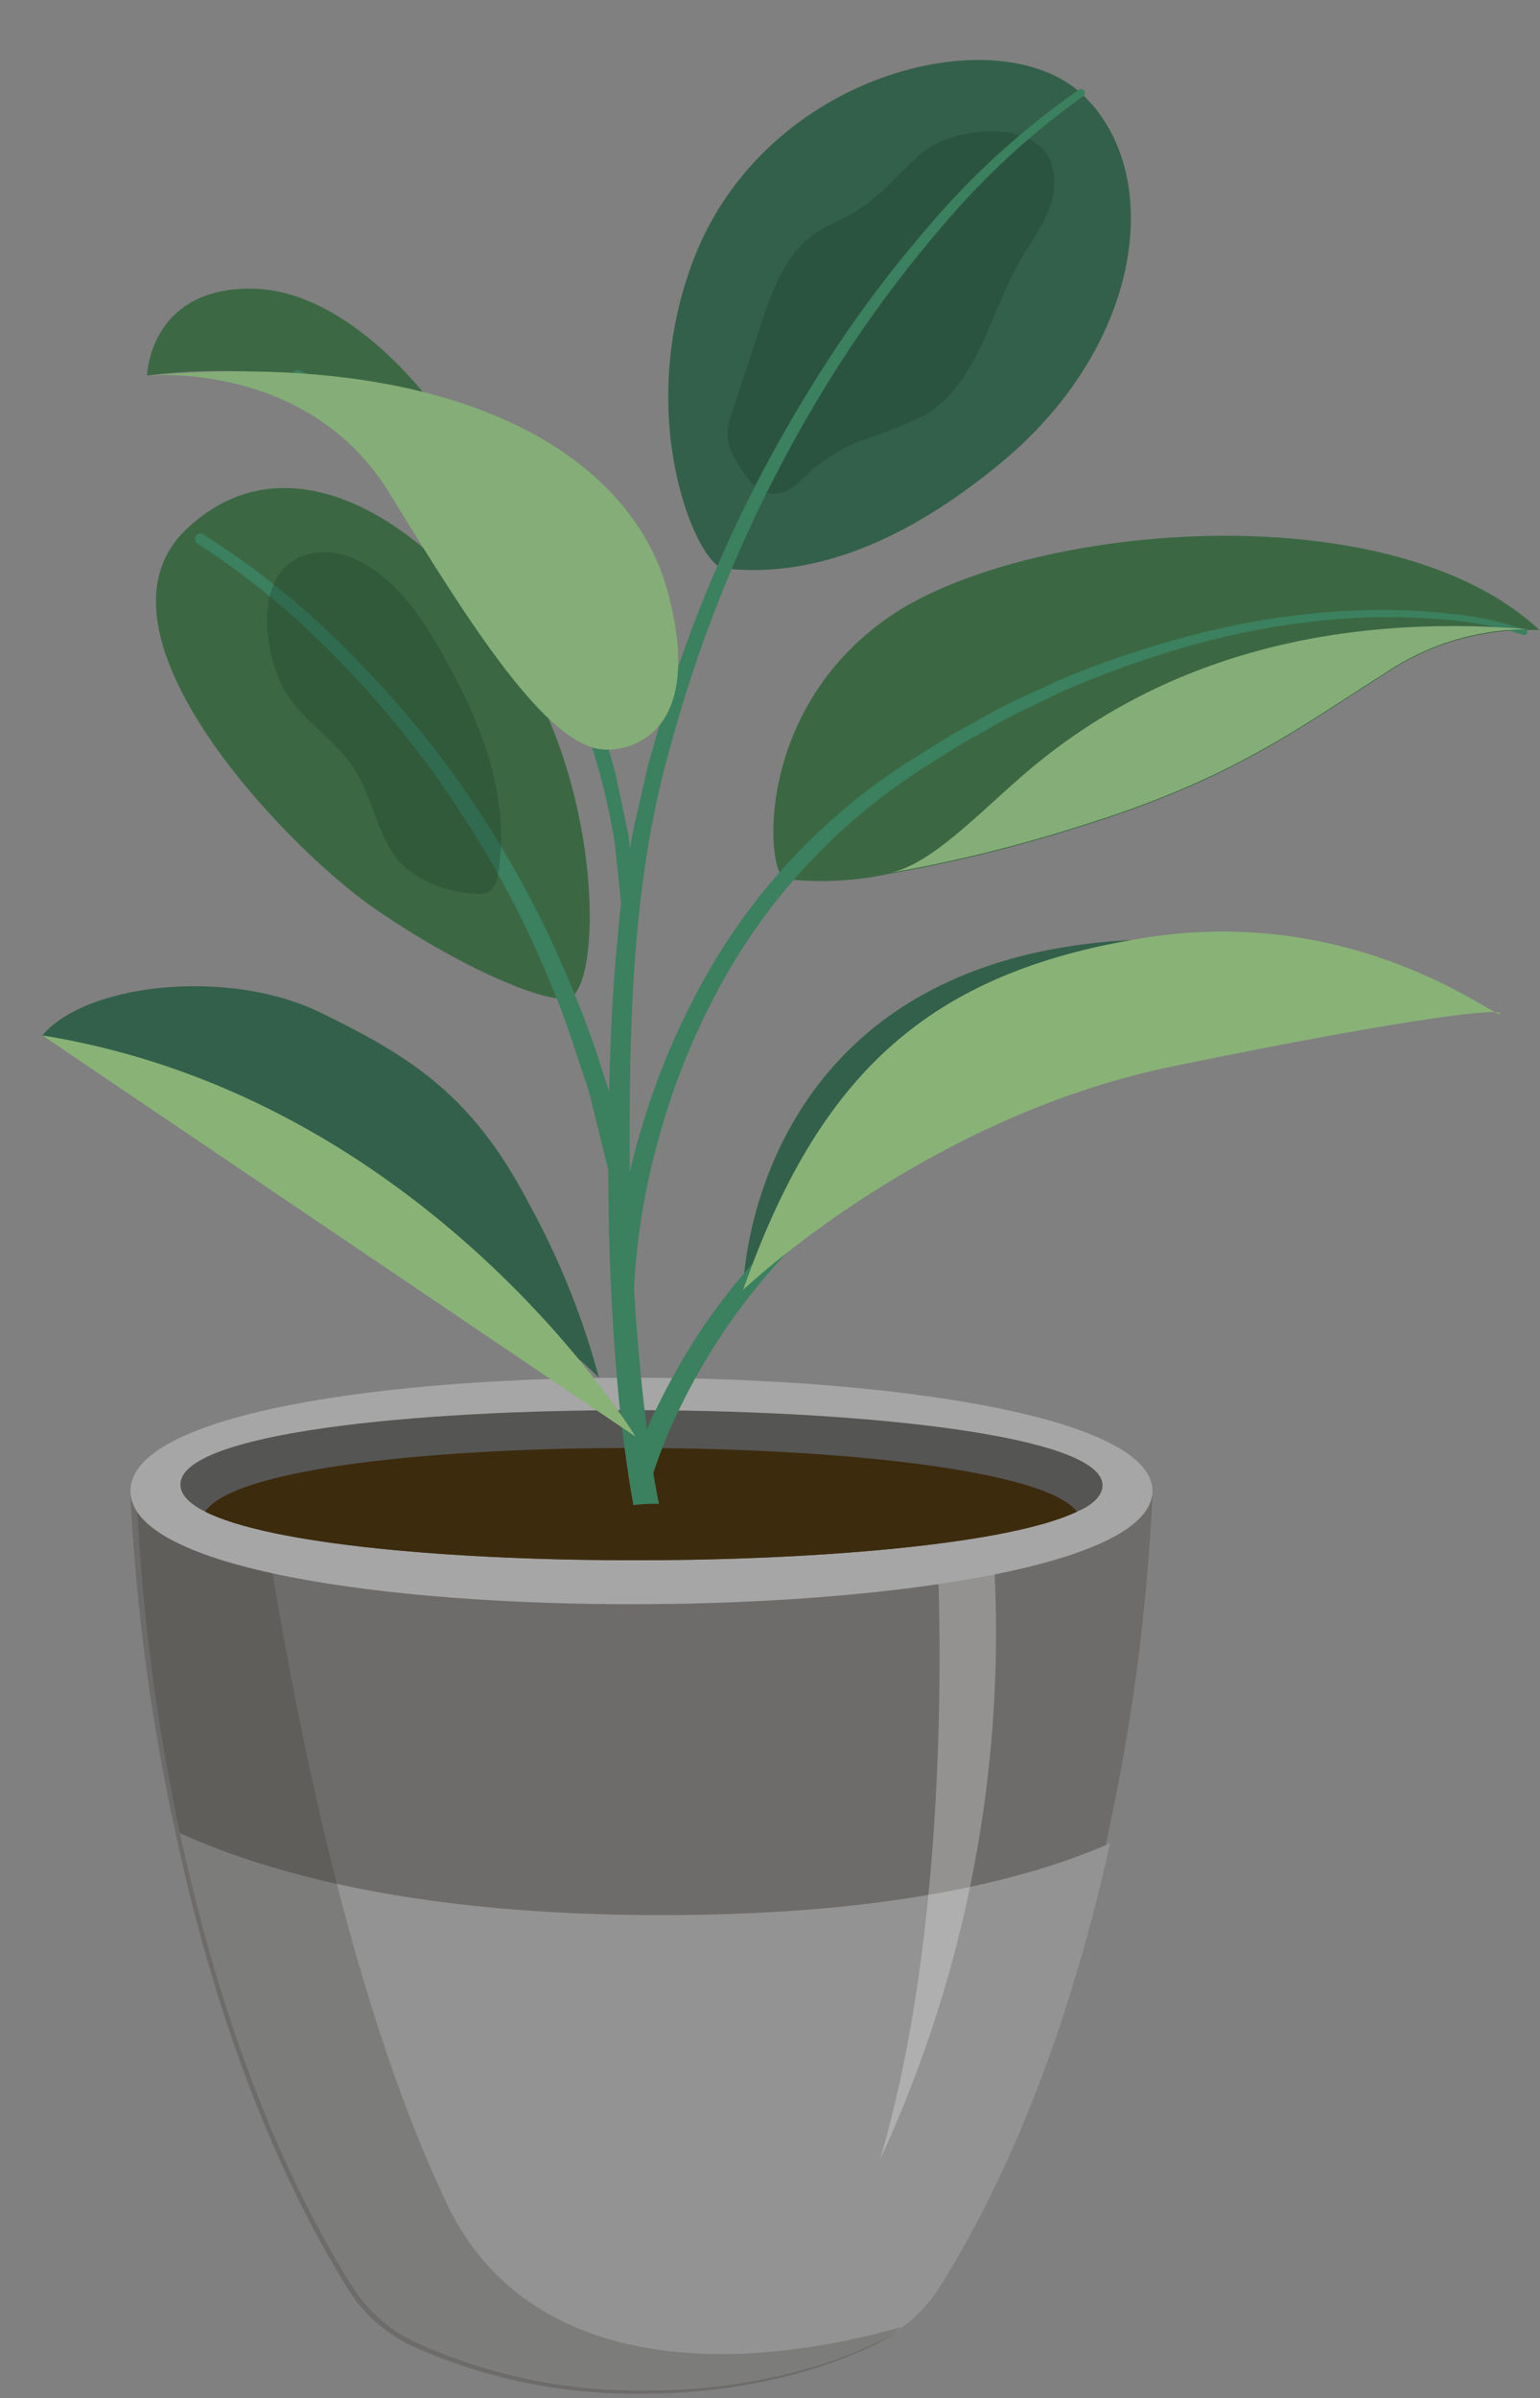 <svg id="Layer_1" data-name="Layer 1" xmlns="http://www.w3.org/2000/svg" viewBox="0 0 78.96 122.87"><rect x="0" y="0" width="78.96" height="122.87" fill="#808080" stroke="none"/><defs><style>.cls-1{fill:#6e6c6a;}.cls-2{fill:#939393;}.cls-3{fill:#fff;opacity:0.26;}.cls-4{fill:#272624;opacity:0.21;}.cls-5{fill:#a6a6a6;}.cls-6{fill:#555554;}.cls-7{fill:#3d2b0d;}.cls-8{fill:#33604a;}.cls-9{fill:#3b6843;}.cls-10{fill:#3c6944;}.cls-11{fill:#173627;opacity:0.27;}.cls-12{fill:#3b805f;}.cls-13{fill:#89b277;}.cls-14{fill:#85ad77;}</style></defs><path class="cls-1" d="M59.09,76.65a104.52,104.52,0,0,1-2.43,18c-1.6,7.24-4.26,15.53-8.65,22.61a7.9,7.9,0,0,1-2,2.17,6.9,6.9,0,0,1-1.25.75,24.07,24.07,0,0,1-4.68,1.63,30.34,30.34,0,0,1-7.15.83h0a27.67,27.67,0,0,1-11.84-2.46,7.74,7.74,0,0,1-3.26-2.92c-4.5-7.25-7.19-15.77-8.78-23.13A104.89,104.89,0,0,1,6.69,76.65,15,15,0,0,0,13.52,80,62.67,62.67,0,0,0,28,81.45c2.82,0,4.76-.12,4.88-.13h0a83.5,83.5,0,0,0,15.21-.53c1-.14,1.93-.31,2.87-.51C54.34,79.57,57.34,78.43,59.09,76.65Z"/><path class="cls-2" d="M56.92,94.44c-1.61,7.24-4.26,15.53-8.66,22.61A7.73,7.73,0,0,1,45,120a24,24,0,0,1-4.69,1.63,29.76,29.76,0,0,1-7.15.83h0A27.77,27.77,0,0,1,21.3,120,7.73,7.73,0,0,1,18,117.05c-4.5-7.25-7.18-15.77-8.77-23.13,4.4,2,12,4.2,24.69,4.2C45.53,98.12,52.65,96.32,56.92,94.44Z"/><path class="cls-3" d="M45.11,110.67c3.24-10.86,3.17-24.72,3-29.88,1-.14,1.93-.31,2.87-.51A64.22,64.22,0,0,1,45.11,110.67Z"/><path class="cls-4" d="M46.24,119.22A7.1,7.1,0,0,1,45,120a25.1,25.1,0,0,1-4.68,1.62,29.91,29.91,0,0,1-7.16.83h0A28,28,0,0,1,21.3,120,7.76,7.76,0,0,1,18,117.05c-4.49-7.25-7.18-15.77-8.77-23.13A103.51,103.51,0,0,1,7,76.39a14.79,14.79,0,0,0,6.83,3.34c1.61,9.9,4.43,23.31,9,33C26.51,120.78,36,122.1,46.24,119.22Z"/><path class="cls-5" d="M6.69,76.39c0,7.93,52.4,7.54,52.4,0S6.69,68.46,6.69,76.39Z"/><path class="cls-6" d="M56.53,76.1c0,.5-.47,1-1.31,1.35-6.78,3.25-38,3.39-44.7,0-.82-.41-1.27-.87-1.27-1.39C9.25,70.85,56.53,71.1,56.53,76.1Z"/><path class="cls-7" d="M55.22,77.45c-6.78,3.25-38,3.39-44.7,0C13.49,73,51.94,73.2,55.22,77.45Z"/><path class="cls-8" d="M30.71,70.59a39.88,39.88,0,0,0-3.59-8.92c-2.87-5.52-6-7.51-10.71-9.8s-12-1.48-14.24,1.18c0,0,5.49,3.22,9.19,5.49S25.94,65.81,30.71,70.59Z"/><path class="cls-9" d="M29.07,51.17c1.67-.18,2-9.48-2.07-16.63S15.18,21.8,9.57,27.1s5.25,16.41,9.55,19.39S27.69,51.31,29.07,51.17Z"/><path class="cls-10" d="M7.54,19.24s.12-4.51,5.37-4.45,9.55,6.3,9.55,6.3A30.8,30.8,0,0,0,7.54,19.24Z"/><path class="cls-8" d="M38.1,66.09S38.28,49.2,58,48.16C58,48.16,44.07,53.82,38.1,66.09Z"/><path class="cls-8" d="M37.11,29.12c-1.38-.16-4.68-7.78-1.52-15.9C39.29,3.71,51.14.85,55.44,4.79s3.31,12.84-4.21,19C44.64,29.21,39.82,29.42,37.11,29.12Z"/><path class="cls-11" d="M47.41,7.72c-1.22,1-2.15,2.26-3.47,3.07-.7.44-1.5.71-2.18,1.19-1.53,1.09-2.21,3-2.79,4.78l-1.44,4.4a3.19,3.19,0,0,0-.23,1.22,3.13,3.13,0,0,0,.53,1.36c.42.73,1,1.54,1.82,1.56s1.27-.57,1.8-1.05A9,9,0,0,1,44,22.63a25.45,25.45,0,0,0,3.46-1.38c2.68-1.64,3.29-5.18,4.85-7.91.45-.79,1-1.52,1.36-2.35a3.57,3.57,0,0,0,.23-2.64C53.06,6.05,49,6.53,47.41,7.72Z"/><path class="cls-12" d="M32.69,78.2c-.36-1.71-.59-3.36-.79-5s-.34-3.36-.45-5.05c-.22-3.36-.29-6.74-.25-10.11s.14-6.73.48-10.1c.12-1.69.44-3.36.71-5,.16-.83.37-1.65.55-2.47l.28-1.24.35-1.22A71.06,71.06,0,0,1,41.79,19.5a62.08,62.08,0,0,1,6-8.11,39.9,39.9,0,0,1,7.5-6.77.2.2,0,0,1,.28,0,.21.21,0,0,1,0,.29,39.31,39.31,0,0,0-7.34,6.78,63.07,63.07,0,0,0-5.89,8.09A70.34,70.34,0,0,0,34.4,38.16C32.54,44.59,32.3,51.31,32.28,58c0,3.34.11,6.69.36,10,.13,1.66.29,3.33.5,5s.47,3.31.82,4.89v0a.65.65,0,1,1-1.27.28Z"/><path class="cls-12" d="M32.31,75.46a26.52,26.52,0,0,1,1.57-3.74,35.48,35.48,0,0,1,2-3.48,32,32,0,0,1,5.26-6.06,29.79,29.79,0,0,1,6.64-4.48,31.73,31.73,0,0,1,7.58-2.53.27.27,0,0,1,.32.22.28.28,0,0,1-.21.32,31.41,31.41,0,0,0-7.37,2.62,29,29,0,0,0-6.38,4.49,31,31,0,0,0-5,6,32.37,32.37,0,0,0-1.9,3.4,25.31,25.31,0,0,0-1.43,3.59v0a.58.58,0,0,1-.73.4.6.6,0,0,1-.4-.74Z"/><path class="cls-13" d="M32.59,73.61S22.1,56.27,2.17,53.05"/><path class="cls-12" d="M10.42,27.38a41.81,41.81,0,0,1,7.76,6.32,50.53,50.53,0,0,1,6.3,7.76,51.58,51.58,0,0,1,4.71,8.83A49,49,0,0,1,30.93,55a24.61,24.61,0,0,1,.69,2.41l.64,2.43a.54.54,0,0,1-.39.65.52.52,0,0,1-.65-.38h0v-.05l-.59-2.39c-.21-.79-.36-1.6-.64-2.37-.53-1.56-1-3.14-1.65-4.64a50.63,50.63,0,0,0-4.53-8.74,50.07,50.07,0,0,0-6.1-7.74,42,42,0,0,0-7.54-6.31h0a.28.28,0,1,1,.29-.47Z"/><path class="cls-12" d="M15.41,19a28.32,28.32,0,0,1,6.94,4.86,31.28,31.28,0,0,1,5.36,6.55,18.64,18.64,0,0,1,1,1.85,16.91,16.91,0,0,1,.94,1.91l.82,2c.24.66.43,1.34.65,2a16.17,16.17,0,0,1,.55,2l.44,2.08.11.52.06.53.12,1.05.23,2.11a.39.39,0,0,1-.34.43.38.38,0,0,1-.42-.34h0v0l-.21-2.07-.11-1-.06-.52-.1-.51a33.06,33.06,0,0,0-1-4.05c-.21-.66-.39-1.33-.62-2l-.79-1.93a18.88,18.88,0,0,0-.9-1.87,17.86,17.86,0,0,0-1-1.81,30,30,0,0,0-5.21-6.46,27.65,27.65,0,0,0-6.74-4.79h0a.27.27,0,0,1-.13-.37A.28.28,0,0,1,15.41,19Z"/><path class="cls-9" d="M78.93,32.28a5.16,5.16,0,0,0-.56,0,13.11,13.11,0,0,0-7.44,2.3c-4.54,2.87-7.81,5.38-15.49,7.76a74.59,74.59,0,0,1-9.85,2.43h0a16.47,16.47,0,0,1-5.32.27c-1-.24-1.66-8.58,5.27-13.4S71.25,25.1,78.93,32.28Z"/><path class="cls-12" d="M31.39,66.46a36.06,36.06,0,0,1,1.36-8.17,37.51,37.51,0,0,1,3.09-7.64A31.31,31.31,0,0,1,47,38.76l1.74-1.08c.59-.35,1.2-.65,1.8-1,1.19-.69,2.46-1.21,3.69-1.8A49.57,49.57,0,0,1,62,32.33a39,39,0,0,1,8.11-1.07,31.17,31.17,0,0,1,4.1.17,16.75,16.75,0,0,1,4,.84.13.13,0,0,1,.09.17.16.16,0,0,1-.18.09h0a17,17,0,0,0-4-.78,34.18,34.18,0,0,0-4-.12,39.39,39.39,0,0,0-8,1.16,50.59,50.59,0,0,0-7.66,2.64c-1.21.6-2.45,1.13-3.62,1.82-.58.34-1.18.65-1.76,1l-1.71,1.08A30.53,30.53,0,0,0,36.63,51.07a35.7,35.7,0,0,0-2.92,7.49,34.45,34.45,0,0,0-1.22,7.9v0a.55.55,0,0,1-1.1,0Z"/><path class="cls-14" d="M78.37,32.24a13.11,13.11,0,0,0-7.44,2.3c-4.54,2.87-7.81,5.38-15.49,7.76a74.59,74.59,0,0,1-9.85,2.43c2.16-.42,4.64-3.12,7.07-5.19C56.67,36.14,64.55,31.11,78.37,32.24Z"/><path class="cls-14" d="M30.9,38.4c1.4.12,5.26-.78,3.36-8S23.3,17.89,7.54,19.24c0,0,8.23-.81,12.41,6S28,38.16,30.9,38.4Z"/><path class="cls-13" d="M38.1,66.09s9.25-8.83,22-11.45,17-3,16.81-2.7-7.32-5.65-18.3-3.88S42,55,38.1,66.09Z"/><path class="cls-11" d="M14.55,35.3c.89,1.61,2.64,2.57,3.63,4.12s1.18,3.62,2.49,4.93a5.93,5.93,0,0,0,3.66,1.43,1.17,1.17,0,0,0,.74-.09,1.22,1.22,0,0,0,.45-.86c.78-4.36-1.22-8.71-3.52-12.48-1.18-1.94-3.43-4.47-6-4C12.93,28.94,13.46,33.3,14.55,35.3Z"/><path class="cls-7" d="M28.58,78.71a8.2,8.2,0,0,1,9.52-.27S32.16,79.92,28.58,78.71Z"/></svg>